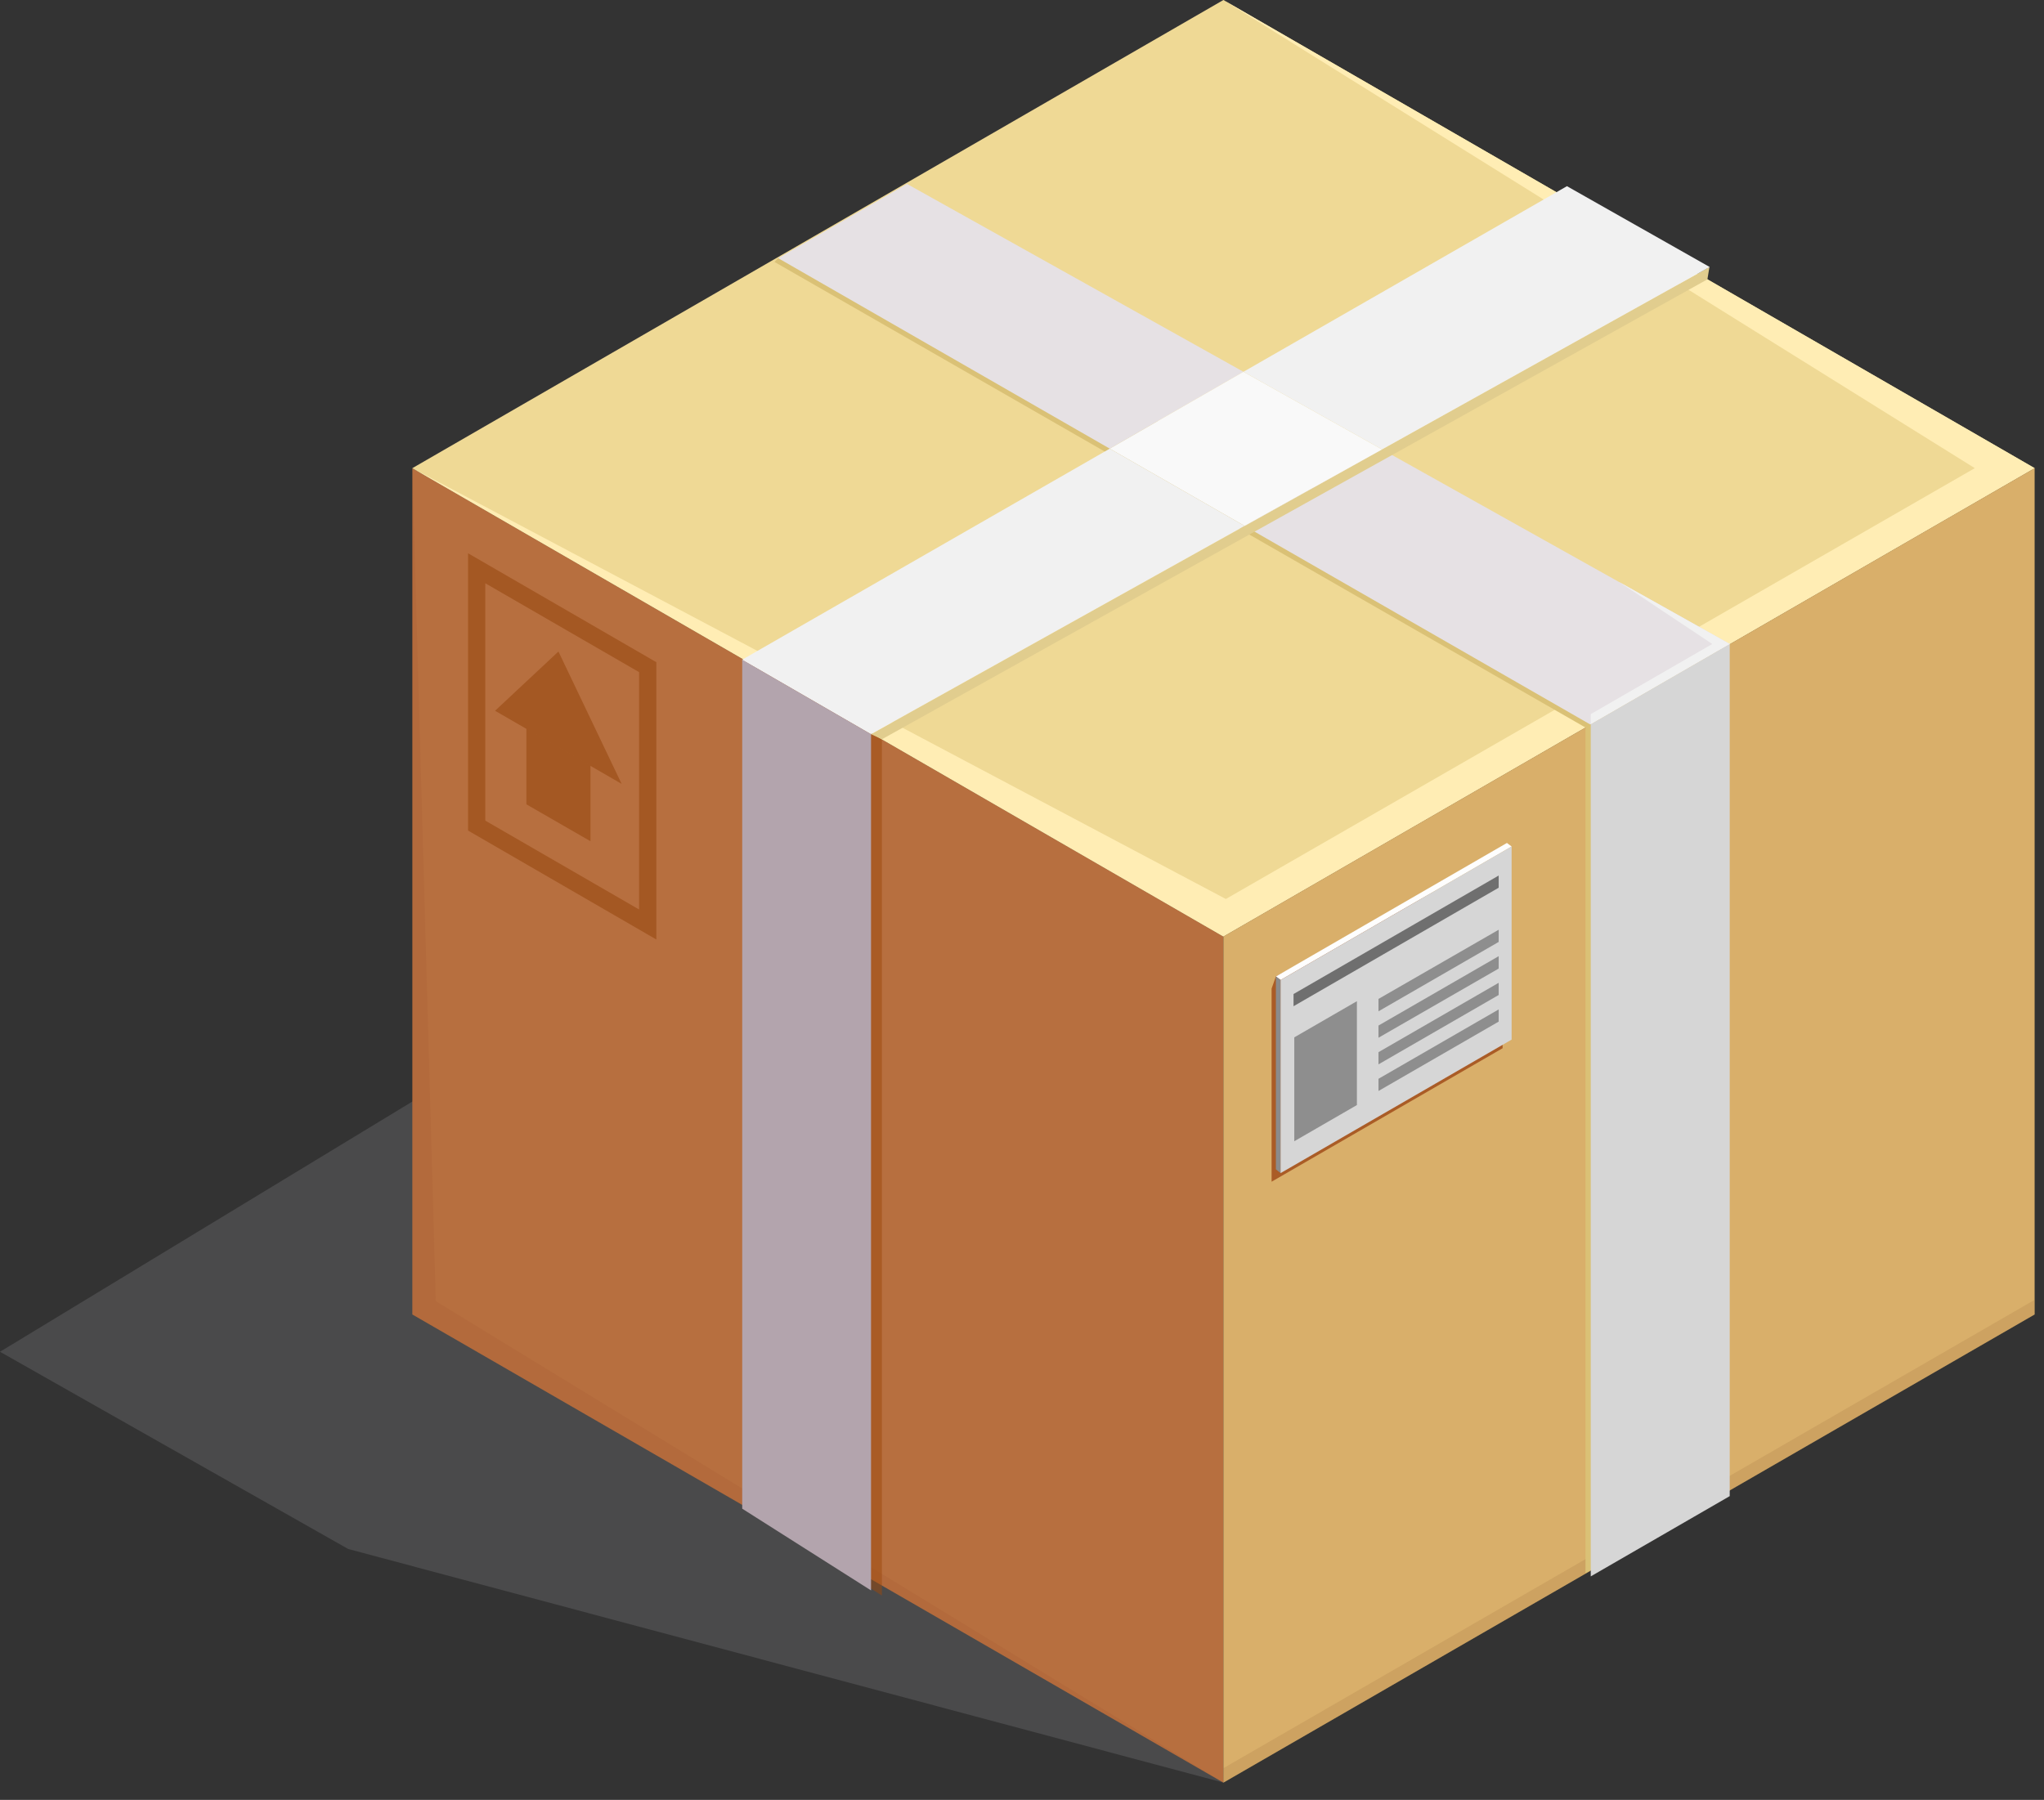 <svg width="109" height="96" viewBox="0 0 109 96" fill="none" xmlns="http://www.w3.org/2000/svg">
<rect x="0" y="0" width="109" height="96" fill="#333333" stroke="none"/>
<g clip-path="url(#clip0)">
<path opacity="0.2" d="M18.57 82.62L0 72.1L30.81 53.4L64.16 36.08L65.24 95.08L18.57 82.62Z" fill="#A9A9AB"/>
<path d="M65.24 95.081L21.99 70.111V24.971L65.24 49.951V95.081Z" fill="#B76F3F"/>
<path opacity="0.1" d="M21.99 24.971V70.111L65.24 95.081L23.24 69.401L21.99 24.971Z" fill="#8C4320"/>
<path opacity="0.5" d="M40.16 80.751V35.461L47.03 39.431V85.101L40.16 80.751Z" fill="#9C480C"/>
<path d="M65.24 49.95L21.99 24.97L65.24 0L108.5 24.97L65.24 49.95Z" fill="#EFD995"/>
<path d="M105.31 24.97L65.37 47.95L21.99 24.97L65.24 49.95L108.5 24.97L65.24 0L105.31 24.97Z" fill="#FFEDB4"/>
<path d="M41.3 13.97L91.47 42.779L99.07 38.459L41.5 13.77L41.3 13.97Z" fill="#DAC176"/>
<path d="M48.37 9.811L66.31 19.831L59.18 23.93L41.5 13.771L48.37 9.811Z" fill="#E6E1E4"/>
<path d="M99.26 38.271L91.66 42.581L66.37 28.051L73.7 23.971L99.26 38.271Z" fill="#E6E1E4"/>
<path d="M46.45 39.16L91.16 14.24L91.05 14.9L47.03 39.43L46.45 39.16Z" fill="#E1CD8E"/>
<path d="M73.7 23.97L66.37 28.05L59.18 23.93L66.31 19.83L73.7 23.97Z" fill="#F9F9F9"/>
<path d="M59.18 23.93L66.37 28.05L46.44 39.16L39.57 35.19L59.18 23.93Z" fill="#F1F1F1"/>
<path d="M91.17 14.24L73.7 23.97L66.31 19.83L83.56 9.93L91.17 14.24Z" fill="#F1F1F1"/>
<path d="M39.58 80.469V35.19L46.45 39.16V84.829L39.58 80.469Z" fill="#B3A4AD"/>
<path d="M65.24 95.081L108.5 70.111V24.971L65.24 49.951V95.081Z" fill="#D9AF6A"/>
<path opacity="0.2" d="M65.24 95.08L108.5 70.11V69.33L65.24 94.31V95.08Z" fill="#9D6F40"/>
<path d="M67.81 63.029L80.13 55.909V45.609L68.04 52.079L67.81 52.729V63.029Z" fill="#AA5C26"/>
<path d="M91.96 79.639V34.52L84.55 38.789V83.909L91.96 79.639Z" fill="#DAC176"/>
<path d="M92.24 79.8V34.35L84.83 38.63V84.08L92.24 79.8Z" fill="#D6D6D6"/>
<path d="M35 50.11L24.96 44.3V29.51L35 35.32V50.11ZM25.88 43.77L34.08 48.51V35.85L25.88 31.11V43.77Z" fill="#A45823"/>
<path d="M28.07 42.9L31.49 44.87V40.82L28.07 38.84V42.9Z" fill="#A45823"/>
<path d="M26.4 37.91L33.15 41.81L29.78 34.75L26.4 37.91Z" fill="#A45823"/>
<path d="M68.29 52.271L80.61 45.151L80.36 44.961L68.04 52.081L68.29 52.271Z" fill="#FEFEFE"/>
<path d="M68.29 62.57V52.27L68.04 52.08V62.37L68.29 62.57Z" fill="#8B8B8B"/>
<path d="M68.29 62.57L80.61 55.45V45.15L68.29 52.27V62.57Z" fill="#D6D6D6"/>
<path d="M68.98 53.669L79.92 47.349V46.699L68.98 53.019V53.669Z" fill="#6F6F6F"/>
<path d="M73.51 53.94L79.92 50.24V49.59L73.51 53.28V53.94Z" fill="#8E8E8E"/>
<path d="M69.02 60.87L72.36 58.94V53.4L69.02 55.33V60.87Z" fill="#8E8E8E"/>
<path d="M73.51 55.35L79.92 51.66V51L73.51 54.7V55.35Z" fill="#8E8E8E"/>
<path d="M73.51 56.77L79.92 53.07V52.42L73.51 56.12V56.77Z" fill="#8E8E8E"/>
<path d="M73.51 58.19L79.92 54.49V53.84L73.51 57.54V58.19Z" fill="#8E8E8E"/>
<path d="M86.34 31.039L91.31 34.349L84.83 38.089V38.629L92.24 34.349L86.34 31.039Z" fill="#F1F1F1"/>
</g>
<defs>
<clipPath id="clip0">
<rect width="108.5" height="95.08" fill="white"/>
</clipPath>
</defs>
</svg>
